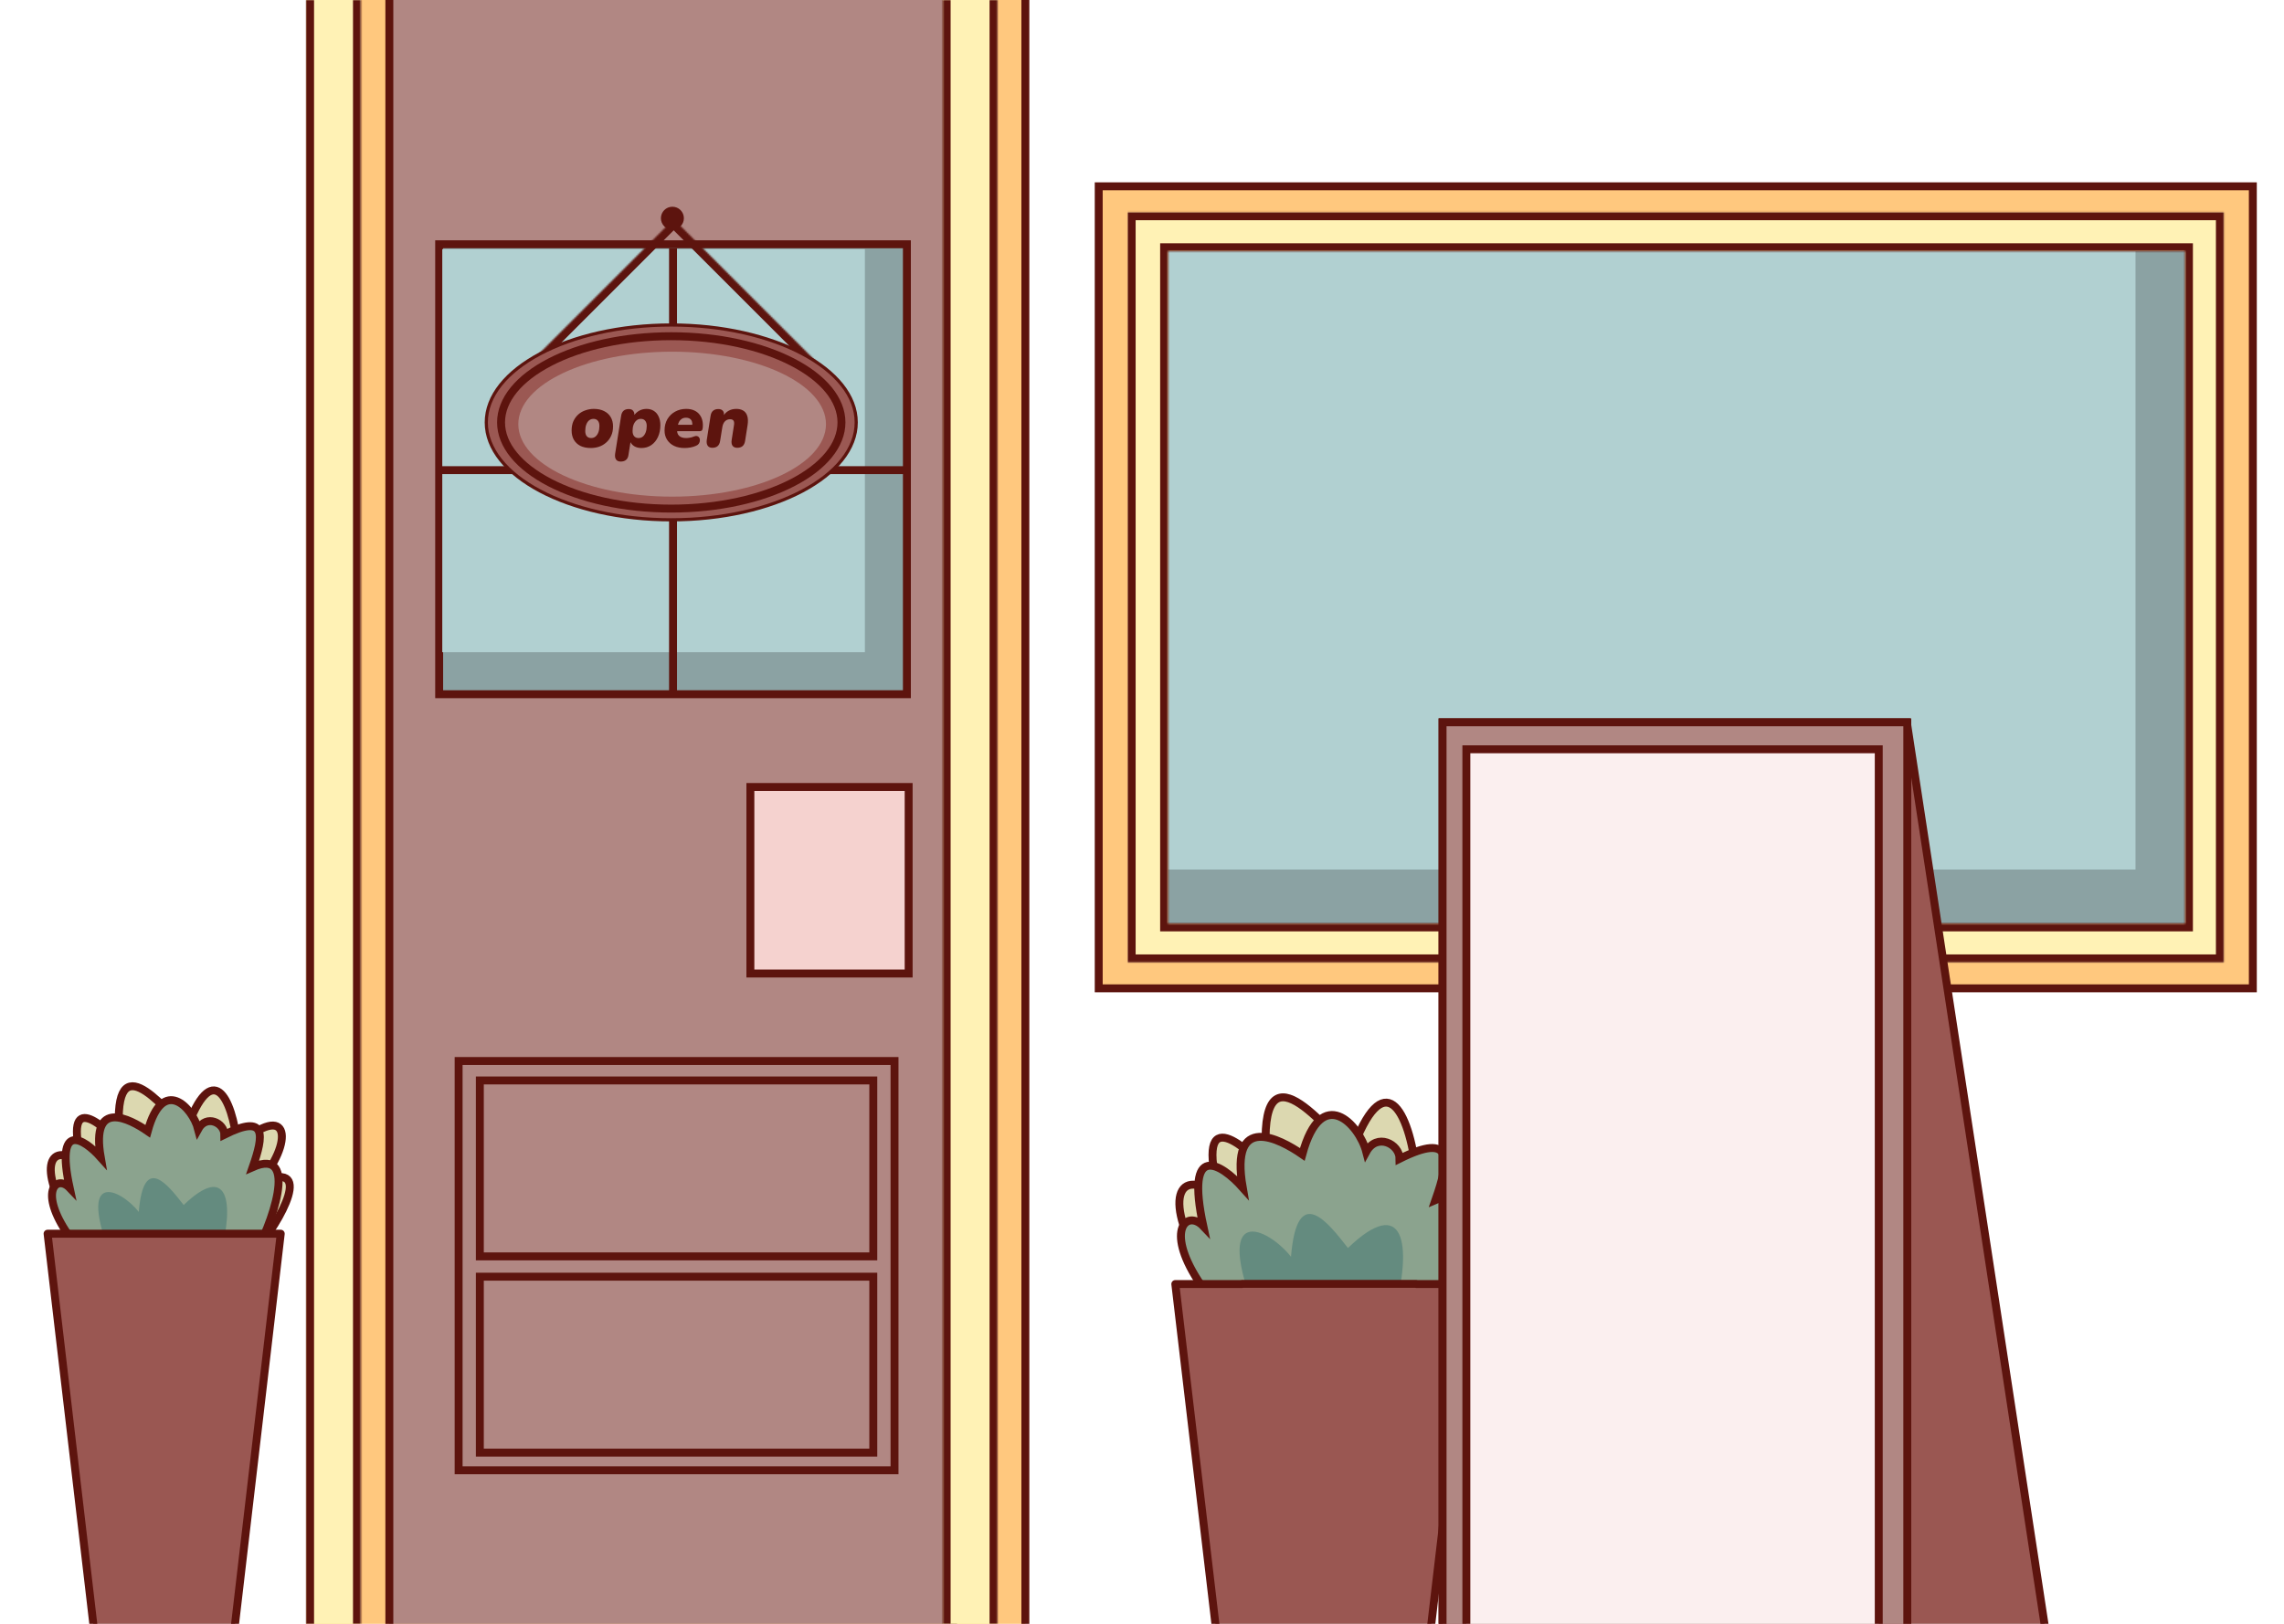 <svg width="1440" height="1024" viewBox="0 0 1440 1024" fill="none" xmlns="http://www.w3.org/2000/svg">
<g clip-path="url(#clip0_85_3487)">
<path d="M223 -210.5H618.962C634.15 -210.5 646.462 -198.188 646.462 -183V1117.08C646.462 1132.27 634.15 1144.58 618.962 1144.58H223C207.812 1144.58 195.5 1132.27 195.5 1117.08V-183C195.5 -198.188 207.812 -210.5 223 -210.5Z" fill="#FFC87E" stroke="#5D140E" stroke-width="5"/>
<rect x="245.472" y="-162.043" width="355.401" height="1306.38" fill="#B18783" stroke="#5D140E" stroke-width="5"/>
<rect x="276.883" y="154.046" width="294.887" height="283.739" fill="#8BA2A3" stroke="#5D140E" stroke-width="5"/>
<rect x="278.841" y="157.121" width="266.443" height="254.18" fill="#B1D0D1"/>
<path d="M278.285 296.473C278.285 296.473 367.294 296.473 424.326 296.473M570.368 296.473C570.368 296.473 481.359 296.473 424.326 296.473M424.326 296.473C424.326 245.97 424.326 156.562 424.326 156.562V436.383" stroke="#5D140E" stroke-width="5"/>
<mask id="path-6-inside-1_85_3487" fill="white">
<path fill-rule="evenodd" clip-rule="evenodd" d="M628.896 -199.371H193V1160.46H227.559V-199.371H594.336V1160.46H628.896V-199.371Z"/>
</mask>
<path fill-rule="evenodd" clip-rule="evenodd" d="M628.896 -199.371H193V1160.46H227.559V-199.371H594.336V1160.46H628.896V-199.371Z" fill="#FFF2B5"/>
<path d="M193 -199.371V-204.371H188V-199.371H193ZM628.896 -199.371H633.896V-204.371H628.896V-199.371ZM193 1160.46H188V1165.46H193V1160.46ZM227.559 1160.46V1165.46H232.559V1160.46H227.559ZM227.559 -199.371V-204.371H222.559V-199.371H227.559ZM594.336 -199.371H599.336V-204.371H594.336V-199.371ZM594.336 1160.46H589.336V1165.46H594.336V1160.46ZM628.896 1160.46V1165.46H633.896V1160.46H628.896ZM193 -194.371H628.896V-204.371H193V-194.371ZM198 1160.46V-199.371H188V1160.46H198ZM227.559 1155.46H193V1165.46H227.559V1155.46ZM232.559 1160.46V-199.371H222.559V1160.46H232.559ZM227.559 -194.371H594.336V-204.371H227.559V-194.371ZM589.336 -199.371V1160.46H599.336V-199.371H589.336ZM628.896 1155.46H594.336V1165.46H628.896V1155.46ZM623.896 -199.371V1160.46H633.896V-199.371H623.896Z" fill="#5D140E" mask="url(#path-6-inside-1_85_3487)"/>
<rect x="473.091" y="496.298" width="99.793" height="117.63" fill="#F5D2CF" stroke="#5D140E" stroke-width="5"/>
<rect x="302.523" y="681.356" width="248.065" height="110.942" stroke="#5D140E" stroke-width="5"/>
<rect x="289.147" y="669.094" width="274.82" height="258.098" stroke="#5D140E" stroke-width="5"/>
<rect x="302.523" y="805.104" width="248.065" height="110.942" stroke="#5D140E" stroke-width="5"/>
<circle cx="423.929" cy="137.613" r="7.246" fill="#5D140E"/>
<mask id="path-13-inside-2_85_3487" fill="white">
<path d="M522.723 236.142L424.751 334.114L326.779 236.142L424.751 138.169L522.723 236.142Z"/>
</mask>
<path d="M424.751 138.169L428.287 134.634L424.751 131.098L421.215 134.634L424.751 138.169ZM330.314 239.677L428.287 141.705L421.215 134.634L323.243 232.606L330.314 239.677ZM421.215 141.705L519.188 239.677L526.259 232.606L428.287 134.634L421.215 141.705Z" fill="#5D140E" mask="url(#path-13-inside-2_85_3487)"/>
<path d="M539.825 266.374C539.825 283.062 527.065 298.406 505.908 309.636C484.795 320.843 455.559 327.804 423.211 327.804C390.863 327.804 361.628 320.843 340.515 309.636C319.358 298.406 306.598 283.062 306.598 266.374C306.598 249.686 319.358 234.343 340.515 223.113C361.628 211.906 390.863 204.944 423.211 204.944C455.559 204.944 484.795 211.906 505.908 223.113C527.065 234.343 539.825 249.686 539.825 266.374Z" fill="#9B5853" stroke="#5D140E" stroke-width="2"/>
<ellipse cx="423.768" cy="267.49" rx="96.99" ry="45.708" fill="#B18783"/>
<path d="M530.521 266.375C530.521 280.664 519.284 294.223 499.709 304.358C480.26 314.428 453.218 320.73 423.211 320.73C393.204 320.73 366.162 314.428 346.713 304.358C327.138 294.223 315.901 280.664 315.901 266.375C315.901 252.085 327.138 238.526 346.713 228.391C366.162 218.321 393.204 212.019 423.211 212.019C453.218 212.019 480.26 218.321 499.709 228.391C519.284 238.526 530.521 252.085 530.521 266.375Z" stroke="#5D140E" stroke-width="5"/>
<rect x="692.714" y="117.488" width="727.639" height="505.77" fill="#FFC87E" stroke="#5D140E" stroke-width="5"/>
<rect x="725.147" y="149.921" width="658.053" height="444.681" fill="#8BA2A3"/>
<rect x="725.147" y="149.921" width="621.232" height="398.419" fill="#B1D0D1"/>
<mask id="path-21-inside-3_85_3487" fill="white">
<path fill-rule="evenodd" clip-rule="evenodd" d="M1402.08 133.871H710.985V606.876H1402.08V133.871ZM1377.57 158.419H736.442V582.33H1377.57V158.419Z"/>
</mask>
<path fill-rule="evenodd" clip-rule="evenodd" d="M1402.08 133.871H710.985V606.876H1402.08V133.871ZM1377.57 158.419H736.442V582.33H1377.57V158.419Z" fill="#FFF2B5"/>
<path d="M710.985 133.871V128.871H705.985V133.871H710.985ZM1402.08 133.871H1407.08V128.871H1402.08V133.871ZM710.985 606.876H705.985V611.876H710.985V606.876ZM1402.08 606.876V611.876H1407.08V606.876H1402.08ZM736.442 158.419V153.419H731.442V158.419H736.442ZM1377.57 158.419H1382.57V153.419H1377.57V158.419ZM736.442 582.33H731.442V587.33H736.442V582.33ZM1377.57 582.33V587.33H1382.57V582.33H1377.57ZM710.985 138.871H1402.08V128.871H710.985V138.871ZM715.985 606.876V133.871H705.985V606.876H715.985ZM1402.08 601.876H710.985V611.876H1402.08V601.876ZM1397.08 133.871V606.876H1407.08V133.871H1397.08ZM736.442 163.419H1377.57V153.419H736.442V163.419ZM741.442 582.33V158.419H731.442V582.33H741.442ZM1377.57 577.33H736.442V587.33H1377.57V577.33ZM1372.57 158.419V582.33H1382.57V158.419H1372.57Z" fill="#5D140E" mask="url(#path-21-inside-3_85_3487)"/>
<path d="M909.451 769.974C956.292 747.879 927.495 800.171 906.689 824.107C864.708 826.316 781.411 834.381 759.758 800.355C732.692 757.822 742.082 733.518 769.148 755.06C751.472 689.88 788.481 726.888 798.976 737.384C790.691 653.424 832.671 708.109 852.004 726.888C872.442 669.995 888.461 699.822 892.88 739.593C935.412 702.032 938.174 737.384 909.451 769.974Z" fill="#DCD8B0" stroke="#5D140E" stroke-width="5"/>
<path d="M905.032 756.717C943.035 739.925 919.946 804.773 905.032 829.078C875.756 845.649 776.329 840.125 755.339 807.536C734.349 774.947 748.711 762.794 758.653 773.289C747.054 719.709 769.7 733.517 783.51 748.984C775.224 701.479 806.709 718.051 821.071 727.994C833.224 683.252 856.976 709.213 861.395 726.337C868.023 714.185 882.385 721.365 882.385 730.755C916.632 713.632 913.87 731.308 905.032 756.717Z" fill="#8BA38E" stroke="#5D140E" stroke-width="5"/>
<path d="M849.843 787.02C885.195 752.994 890.719 784.259 879.119 827.344C860.157 836.562 814.643 833.103 792.9 831.287C763.072 756.717 799.578 774.316 813.939 792.544C817.806 745.04 837.691 771.554 849.843 787.02Z" fill="#648B7F"/>
<path fill-rule="evenodd" clip-rule="evenodd" d="M893 809.636H783V809.745H741L783 1165.81V1167.64H893V1103.75L927.681 809.745H893V809.636Z" fill="#9A5752"/>
<path d="M783 809.636H780.5C780.5 808.255 781.619 807.136 783 807.136V809.636ZM893 809.636V807.136C894.381 807.136 895.5 808.255 895.5 809.636H893ZM783 809.745H785.5C785.5 811.126 784.381 812.245 783 812.245V809.745ZM741 809.745L738.517 810.038C738.433 809.329 738.657 808.618 739.131 808.084C739.606 807.55 740.286 807.245 741 807.245V809.745ZM783 1165.81L785.483 1165.51C785.494 1165.61 785.5 1165.71 785.5 1165.81H783ZM783 1167.64V1170.14C781.619 1170.14 780.5 1169.02 780.5 1167.64H783ZM893 1167.64H895.5C895.5 1169.02 894.381 1170.14 893 1170.14V1167.64ZM893 1103.75H890.5C890.5 1103.66 890.506 1103.56 890.517 1103.46L893 1103.75ZM927.681 809.745V807.245C928.395 807.245 929.075 807.55 929.549 808.084C930.024 808.618 930.247 809.329 930.163 810.038L927.681 809.745ZM893 809.745V812.245C891.619 812.245 890.5 811.126 890.5 809.745H893ZM783 807.136H893V812.136H783V807.136ZM780.5 809.745V809.636H785.5V809.745H780.5ZM741 807.245H783V812.245H741V807.245ZM780.517 1166.1L738.517 810.038L743.483 809.452L785.483 1165.51L780.517 1166.1ZM780.5 1167.64V1165.81H785.5V1167.64H780.5ZM893 1170.14H783V1165.14H893V1170.14ZM895.5 1103.75V1167.64H890.5V1103.75H895.5ZM930.163 810.038L895.483 1104.05L890.517 1103.46L925.198 809.452L930.163 810.038ZM893 807.245H927.681V812.245H893V807.245ZM895.5 809.636V809.745H890.5V809.636H895.5Z" fill="#5D140E"/>
<path d="M909.5 455.5H1202.21L1294.09 1057.5H909.5V455.5Z" fill="#9A5752" stroke="#5D140E" stroke-width="5"/>
<rect x="909.5" y="455.5" width="293" height="602" fill="#B18783" stroke="#5D140E" stroke-width="5"/>
<rect x="924.5" y="472.5" width="260" height="602" fill="#FBEFEF" stroke="#5D140E" stroke-width="5"/>
<path d="M162.797 746.47C199.723 729.052 177.021 770.275 160.619 789.145C127.524 790.887 61.858 797.244 44.788 770.42C23.451 736.89 30.853 717.73 52.191 734.713C38.256 683.329 67.432 712.504 75.705 720.778C69.173 654.589 102.268 697.699 117.509 712.504C133.621 667.652 146.249 691.167 149.733 722.52C183.263 692.909 185.44 720.778 162.797 746.47Z" fill="#DCD8B0" stroke="#5D140E" stroke-width="5"/>
<path d="M159.313 736.019C189.273 722.782 171.07 773.904 159.313 793.064C136.234 806.128 57.852 801.773 41.304 776.082C24.757 750.391 36.079 740.81 43.917 749.084C34.773 706.844 52.625 717.73 63.512 729.923C56.98 692.473 81.801 705.537 93.123 713.376C102.704 678.104 121.429 698.57 124.912 712.069C130.138 702.489 141.459 708.15 141.459 715.553C168.458 702.054 166.281 715.988 159.313 736.019Z" fill="#8BA38E" stroke="#5D140E" stroke-width="5"/>
<path d="M115.805 759.908C143.675 733.084 148.029 757.731 138.885 791.697C123.936 798.964 88.056 796.237 70.915 794.806C47.4 736.019 76.179 749.893 87.501 764.263C90.549 726.814 106.226 747.716 115.805 759.908Z" fill="#648B7F"/>
<path fill-rule="evenodd" clip-rule="evenodd" d="M177 778H144H67H63H30L63 1059.74V1060H63.031H144L177 778Z" fill="#9A5752"/>
<path d="M177 778V775.5C177.714 775.5 178.393 775.805 178.868 776.338C179.342 776.871 179.566 777.582 179.483 778.291L177 778ZM30 778L27.517 778.291C27.434 777.582 27.658 776.871 28.132 776.338C28.607 775.805 29.286 775.5 30 775.5V778ZM63 1059.74L65.483 1059.45C65.494 1059.54 65.5 1059.64 65.5 1059.74H63ZM63 1060V1062.5C61.619 1062.5 60.5 1061.38 60.5 1060H63ZM144 1060L146.483 1060.29C146.336 1061.55 145.268 1062.5 144 1062.5V1060ZM144 775.5H177V780.5H144V775.5ZM67 775.5H144V780.5H67V775.5ZM63 775.5H67V780.5H63V775.5ZM30 775.5H63V780.5H30V775.5ZM60.517 1060.03L27.517 778.291L32.483 777.709L65.483 1059.45L60.517 1060.03ZM60.5 1060V1059.74H65.5V1060H60.5ZM63.031 1062.5H63V1057.5H63.031V1062.5ZM144 1062.5H63.031V1057.5H144V1062.5ZM179.483 778.291L146.483 1060.29L141.517 1059.71L174.517 777.709L179.483 778.291Z" fill="#5D140E"/>
<path d="M372.536 282.528C369.944 282.528 367.736 282.08 365.912 281.184C364.12 280.256 362.744 278.96 361.784 277.296C360.856 275.632 360.392 273.696 360.392 271.488C360.392 269.216 360.776 267.232 361.544 265.536C362.344 263.84 363.4 262.416 364.712 261.264C366.056 260.112 367.56 259.264 369.224 258.72C370.888 258.144 372.6 257.856 374.36 257.856C376.92 257.856 379.096 258.32 380.888 259.248C382.712 260.144 384.104 261.424 385.064 263.088C386.024 264.72 386.504 266.64 386.504 268.848C386.504 271.152 386.104 273.152 385.304 274.848C384.536 276.544 383.48 277.968 382.136 279.12C380.824 280.272 379.336 281.136 377.672 281.712C376.008 282.256 374.296 282.528 372.536 282.528ZM372.68 276.24C373.768 276.24 374.696 275.92 375.464 275.28C376.264 274.608 376.872 273.696 377.288 272.544C377.704 271.392 377.912 270.08 377.912 268.608C377.912 267.168 377.576 266.064 376.904 265.296C376.264 264.528 375.352 264.144 374.168 264.144C373.112 264.144 372.184 264.464 371.384 265.104C370.616 265.744 370.024 266.64 369.608 267.792C369.192 268.944 368.984 270.272 368.984 271.776C368.984 273.216 369.304 274.32 369.944 275.088C370.616 275.856 371.528 276.24 372.68 276.24ZM391.331 291.072C389.987 291.072 389.011 290.64 388.403 289.776C387.795 288.912 387.603 287.696 387.827 286.128L391.619 262.176C391.843 260.768 392.355 259.712 393.155 259.008C393.955 258.304 395.059 257.952 396.467 257.952C397.811 257.952 398.771 258.4 399.347 259.296C399.955 260.16 400.131 261.376 399.875 262.944L399.635 264.48L399.683 262.08C400.579 260.736 401.715 259.696 403.091 258.96C404.467 258.224 405.971 257.856 407.603 257.856C409.363 257.856 410.899 258.272 412.211 259.104C413.523 259.936 414.531 261.12 415.235 262.656C415.971 264.192 416.339 266.016 416.339 268.128C416.339 270.88 415.843 273.344 414.851 275.52C413.859 277.696 412.467 279.408 410.675 280.656C408.883 281.904 406.787 282.528 404.387 282.528C402.691 282.528 401.203 282.16 399.923 281.424C398.643 280.656 397.731 279.552 397.187 278.112L397.619 278.16L396.227 286.896C396.035 288.304 395.523 289.344 394.691 290.016C393.891 290.72 392.771 291.072 391.331 291.072ZM402.563 276.24C403.651 276.24 404.579 275.92 405.347 275.28C406.115 274.608 406.707 273.696 407.123 272.544C407.539 271.392 407.747 270.08 407.747 268.608C407.747 267.168 407.411 266.064 406.739 265.296C406.099 264.528 405.203 264.144 404.051 264.144C402.963 264.144 402.035 264.48 401.267 265.152C400.499 265.792 399.891 266.688 399.443 267.84C399.027 268.992 398.819 270.304 398.819 271.776C398.819 273.216 399.155 274.32 399.827 275.088C400.499 275.856 401.411 276.24 402.563 276.24ZM431.609 282.528C429.081 282.528 426.873 282.08 424.985 281.184C423.097 280.256 421.625 278.96 420.569 277.296C419.513 275.632 418.985 273.696 418.985 271.488C418.985 268.768 419.577 266.384 420.761 264.336C421.977 262.288 423.609 260.704 425.657 259.584C427.737 258.432 430.041 257.856 432.569 257.856C434.617 257.856 436.345 258.192 437.753 258.864C439.193 259.536 440.329 260.448 441.161 261.6C442.025 262.752 442.601 264.064 442.889 265.536C443.177 266.976 443.225 268.464 443.033 270C442.937 270.8 442.713 271.328 442.361 271.584C442.009 271.808 441.545 271.92 440.969 271.92H425.945L426.521 267.888H437.177L436.409 268.512C436.569 267.52 436.521 266.64 436.265 265.872C436.041 265.104 435.609 264.512 434.969 264.096C434.361 263.648 433.529 263.424 432.473 263.424C431.449 263.424 430.585 263.648 429.881 264.096C429.177 264.544 428.601 265.152 428.153 265.92C427.737 266.688 427.465 267.552 427.337 268.512L427.001 270.384C426.713 272.272 427.065 273.728 428.057 274.752C429.049 275.744 430.553 276.24 432.569 276.24C433.305 276.24 434.121 276.16 435.017 276C435.945 275.84 436.745 275.6 437.417 275.28C438.281 274.928 439.001 274.848 439.577 275.04C440.185 275.232 440.633 275.6 440.921 276.144C441.209 276.656 441.321 277.232 441.257 277.872C441.225 278.512 441.017 279.136 440.633 279.744C440.249 280.32 439.673 280.768 438.905 281.088C437.785 281.6 436.585 281.968 435.305 282.192C434.057 282.416 432.825 282.528 431.609 282.528ZM449.114 282.384C447.77 282.384 446.794 281.952 446.186 281.088C445.578 280.192 445.386 278.96 445.61 277.392L448.01 262.176C448.234 260.768 448.762 259.712 449.594 259.008C450.426 258.304 451.53 257.952 452.906 257.952C454.186 257.952 455.146 258.336 455.786 259.104C456.426 259.872 456.602 261.008 456.314 262.512L455.978 264.432V262.464C456.81 260.96 457.93 259.824 459.338 259.056C460.746 258.256 462.378 257.856 464.234 257.856C465.93 257.856 467.37 258.208 468.554 258.912C469.77 259.616 470.618 260.72 471.098 262.224C471.61 263.728 471.69 265.664 471.338 268.032L469.754 278.112C469.53 279.52 469.002 280.592 468.17 281.328C467.338 282.032 466.218 282.384 464.81 282.384C463.466 282.384 462.474 281.952 461.834 281.088C461.226 280.192 461.05 278.96 461.306 277.392L462.746 268.176C462.97 266.928 462.89 265.984 462.506 265.344C462.122 264.704 461.386 264.384 460.298 264.384C458.986 264.384 457.898 264.832 457.034 265.728C456.202 266.592 455.658 267.824 455.402 269.424L454.01 278.112C453.562 280.96 451.93 282.384 449.114 282.384Z" fill="#5D140E"/>
</g>
<defs>
<clipPath id="clip0_85_3487">
<rect width="1440" height="1024" fill="white"/>
</clipPath>
</defs>
</svg>
